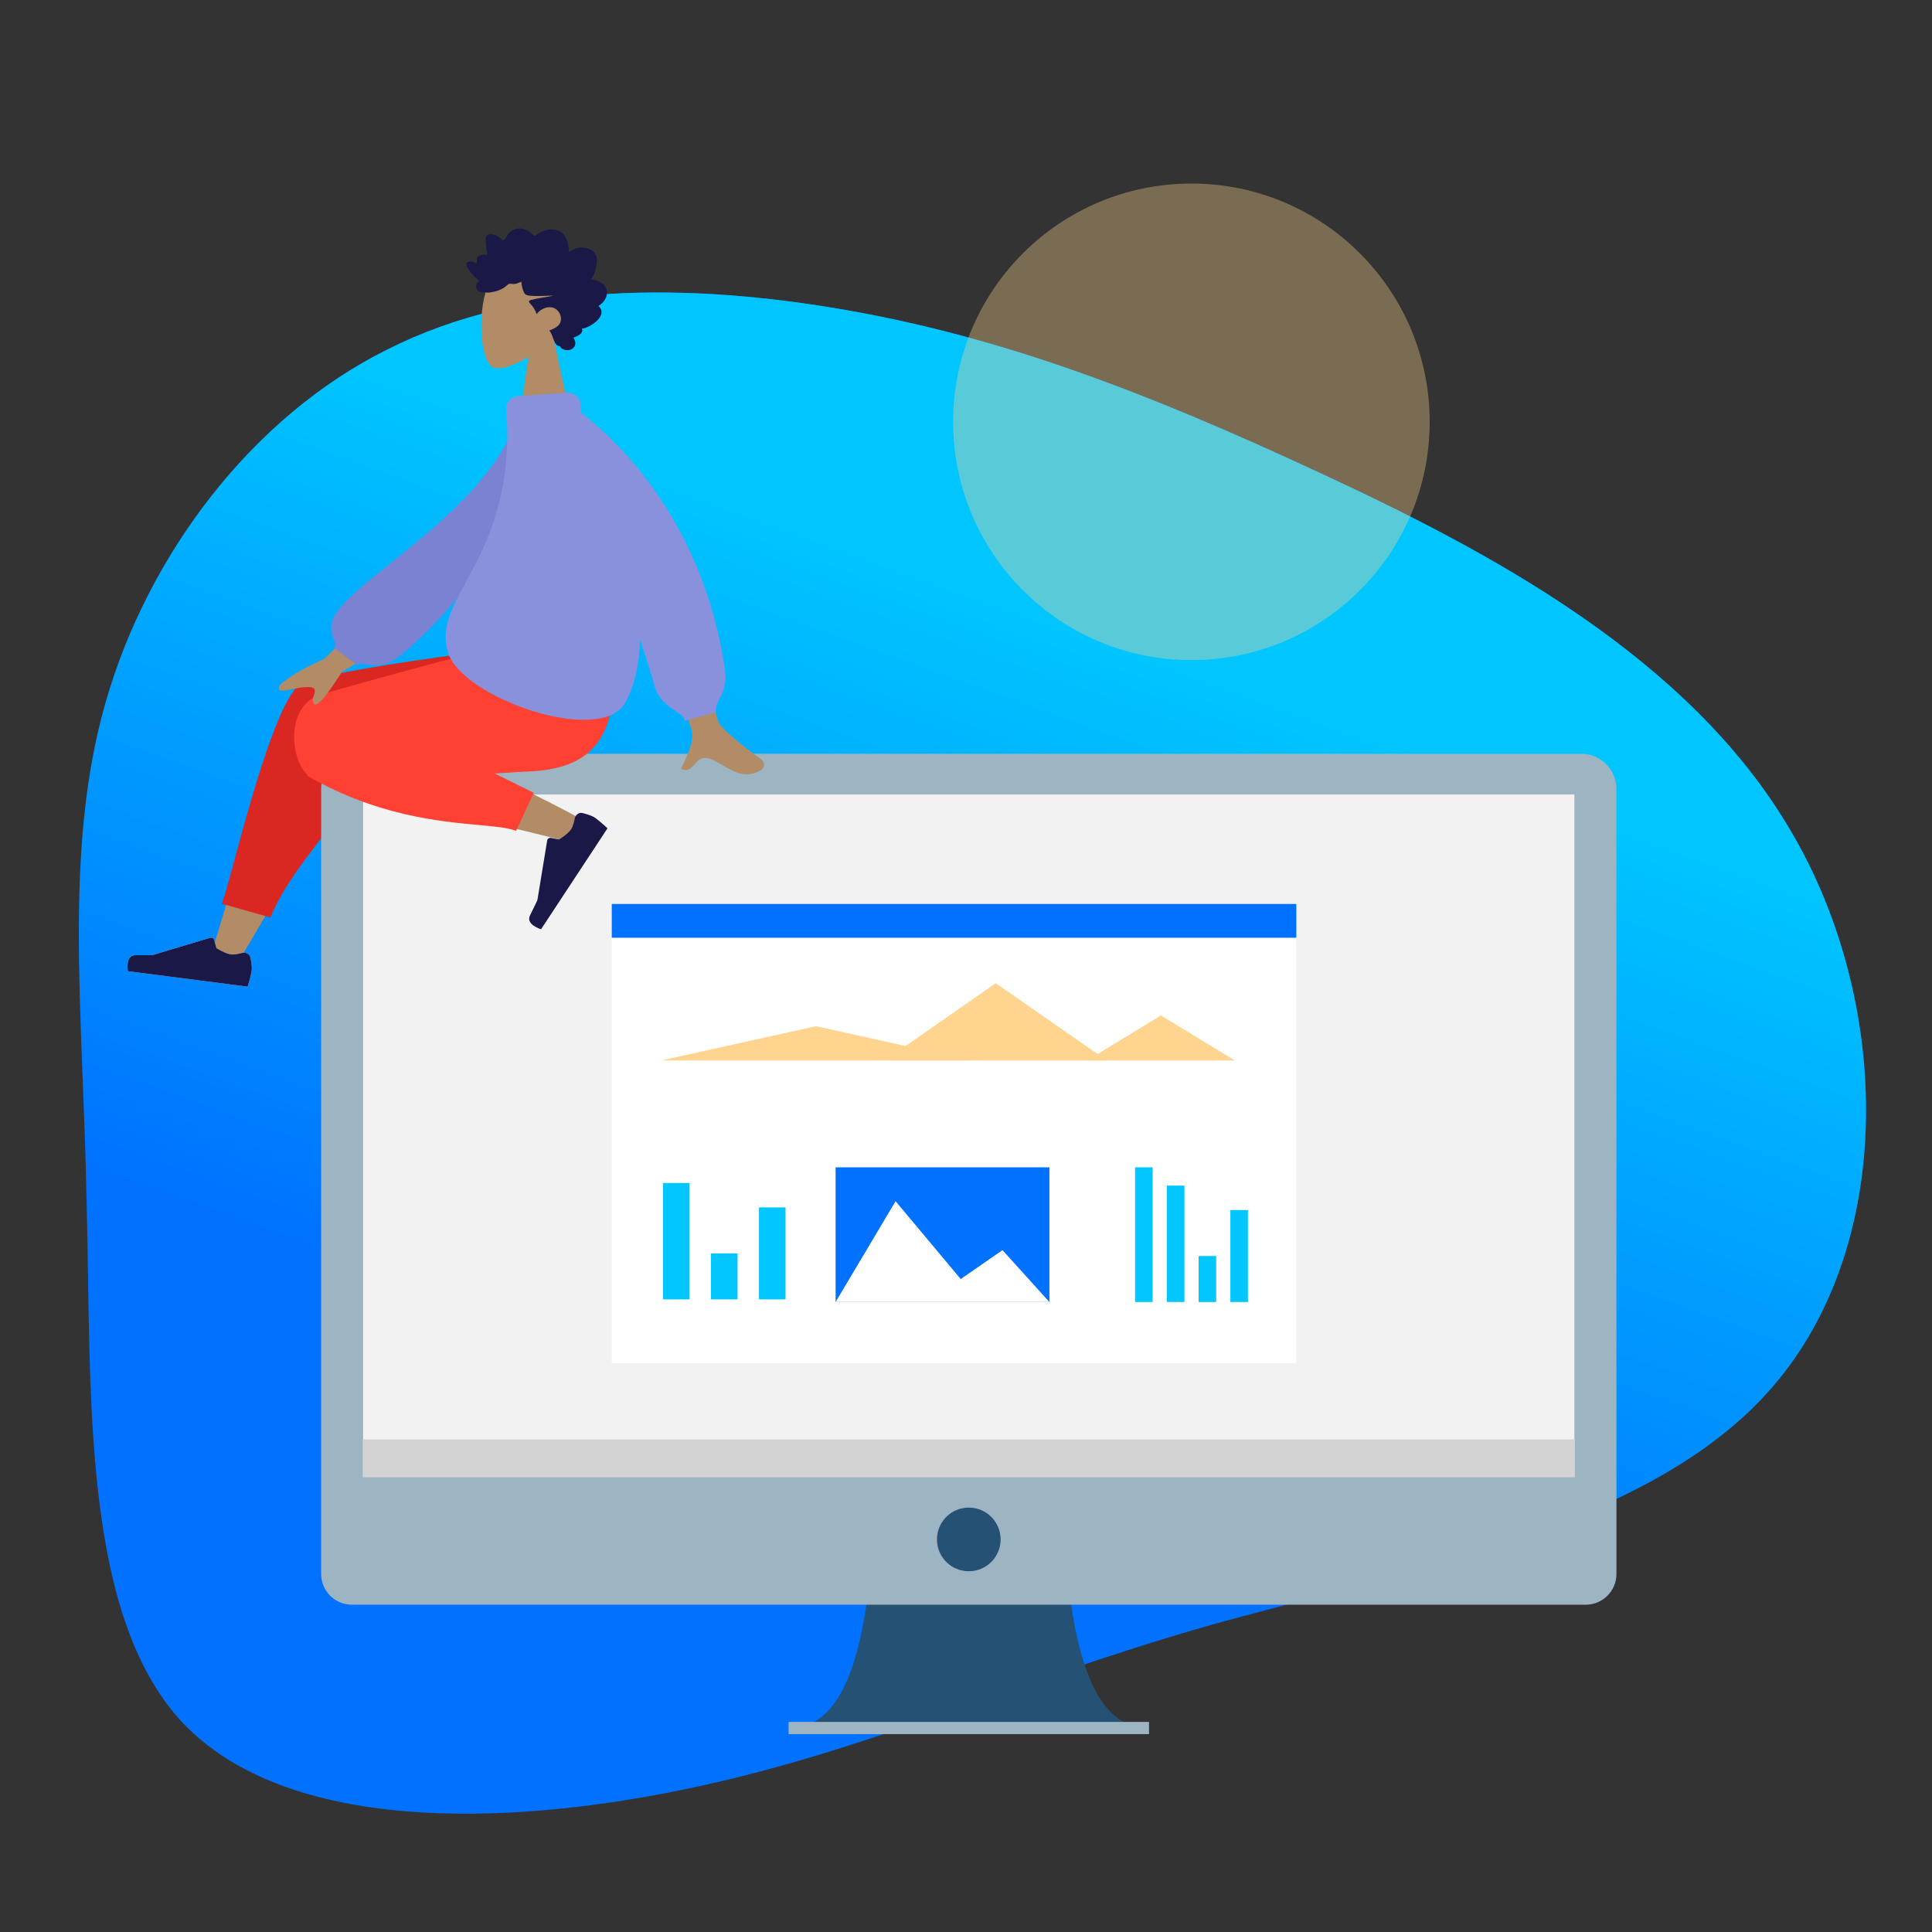 <svg width="600" height="600" viewBox="0 0 600 600" fill="none" xmlns="http://www.w3.org/2000/svg">
<rect x="0" y="0" width="600" height="600" fill="#333333" stroke="none"/>
<g clip-path="url(#clip0)">
<path d="M408.9 146.409C462.317 171.113 524.346 203.896 556.026 257.867C587.742 311.436 588.671 386.56 550.572 430.575C512.876 474.625 435.311 487.896 374.45 505.111C313.15 522.691 268.553 544.214 212.267 555.758C156.384 567.337 89.213 568.973 56.923 535.228C25.037 501.519 28.434 432.464 26.894 373.104C25.756 313.781 19.681 264.151 32.763 218.282C45.845 172.412 78.157 129.497 120.263 108.56C162.406 87.22 214.745 87.894 262.73 96.287C311.118 104.717 355.886 121.743 408.9 146.409Z" fill="#0072FF"/>
<path d="M408.9 146.409C462.317 171.113 524.346 203.896 556.026 257.867C587.742 311.436 588.671 386.56 550.572 430.575C512.876 474.625 435.311 487.896 374.45 505.111C313.15 522.691 268.553 544.214 212.267 555.758C156.384 567.337 89.213 568.973 56.923 535.228C25.037 501.519 28.434 432.464 26.894 373.104C25.756 313.781 19.681 264.151 32.763 218.282C45.845 172.412 78.157 129.497 120.263 108.56C162.406 87.22 214.745 87.894 262.73 96.287C311.118 104.717 355.886 121.743 408.9 146.409Z" fill="url(#paint0_linear)"/>
<circle opacity="0.35" r="74" transform="matrix(-1 0 0 1 370 131)" fill="#FFD48F"/>
<path fill-rule="evenodd" clip-rule="evenodd" d="M73.347 299.682C84.221 282.052 92.44 266.54 96.005 258.255C102.108 244.071 106.978 231.525 108.41 226.79C111.826 215.498 95.157 212.665 92.202 218.115C87.731 226.363 78.2 254.129 65.612 296.301L73.347 299.682Z" fill="#B28B67"/>
<path fill-rule="evenodd" clip-rule="evenodd" d="M83.964 284.933C92.685 263.817 113.526 251.011 116.404 224.745C120.089 212.942 97.526 207.723 92.208 213.353C82.732 223.383 70.942 276.801 68.838 280.643L83.964 284.933Z" fill="#DB2721"/>
<path d="M270.943 451.498H291.202H310.529H330.788C330.788 451.498 325.96 536.422 355.703 536.422H310.529H291.202H246.027C275.779 536.422 270.943 451.498 270.943 451.498Z" fill="#255175"/>
<path d="M110.683 234.098H491.062C497.099 234.098 502 238.982 502 245.027V469.176V471.43V488.813C502 494.075 497.728 498.355 492.459 498.355H109.262C104.017 498.355 99.736 494.075 99.736 488.813V471.43V469.176V245.027C99.737 238.982 104.622 234.098 110.683 234.098Z" fill="#9DB4C3"/>
<path d="M112.774 246.729H488.945V448.689H112.774V246.729Z" fill="#F2F2F2"/>
<path d="M112.644 447.023H489.094V458.786H112.644V447.023Z" fill="#D3D3D3"/>
<path d="M290.981 478.098C290.981 483.555 295.4 487.966 300.865 487.966C306.323 487.966 310.75 483.554 310.75 478.098C310.75 472.608 306.323 468.197 300.865 468.197C295.4 468.197 290.981 472.608 290.981 478.098Z" fill="#255175"/>
<path d="M244.901 534.756H356.84V538.547H244.901V534.756Z" fill="#9DB4C3"/>
<path d="M189.989 291.223H402.586V423.331H189.989V291.223Z" fill="white"/>
<path d="M189.989 280.734H402.586V291.224H189.989V280.734Z" fill="#0072FF"/>
<path d="M360.531 329.325H337.626L349.07 322.332L360.531 315.373L371.993 322.332L383.445 329.325H360.531Z" fill="#FFD48F"/>
<path d="M309.246 329.322H274.798L292.026 317.33L309.246 305.338L326.475 317.33L343.703 329.322H309.246Z" fill="#FFD48F"/>
<path d="M253.412 329.322H205.46L229.444 323.997L253.412 318.703L277.411 323.997L301.371 329.322H253.412Z" fill="#FFD48F"/>
<path d="M382.098 375.787H387.562V404.346H382.098V375.787Z" fill="#01C6FF"/>
<path d="M372.238 390.068H377.695V404.348H372.238V390.068Z" fill="#01C6FF"/>
<path d="M362.371 368.209H367.836V404.348H362.371V368.209Z" fill="#01C6FF"/>
<path d="M235.703 374.973H243.953V403.531H235.703V374.973Z" fill="#01C6FF"/>
<path d="M220.804 389.25H229.055V403.53H220.804V389.25Z" fill="#01C6FF"/>
<path d="M205.902 367.391H214.152V403.531H205.902V367.391Z" fill="#01C6FF"/>
<path d="M352.5 362.523H357.965V404.349H352.5V362.523Z" fill="#01C6FF"/>
<path d="M259.505 362.523H325.902V404.349H259.505V362.523Z" fill="#0072FF"/>
<path d="M325.902 404.348L311.329 388.238L298.364 397.224L278.13 373.045L259.505 404.348H325.902Z" fill="white"/>
<path fill-rule="evenodd" clip-rule="evenodd" d="M179.04 253.586C171.675 249.518 145.735 236.412 132.978 232.006C129.312 230.74 125.755 229.544 122.407 228.446C112.456 225.183 104.797 242.906 114.44 245.587C138.456 252.265 172.678 260.376 175.594 261.167C179.681 262.276 183.669 256.143 179.04 253.586Z" fill="#B28B67"/>
<path fill-rule="evenodd" clip-rule="evenodd" d="M157.141 201.321C157.141 201.321 94.221 208.987 92.317 213.187C90.413 217.388 109.082 225.324 109.082 225.324L161.533 206.617L162.133 201.965L157.141 201.321Z" fill="#DB2721"/>
<path fill-rule="evenodd" clip-rule="evenodd" d="M153.652 240.228C157.592 239.955 161.217 239.724 164.312 239.584C184.304 238.676 191.355 228.947 190.929 205.679L154.909 201.034C148.807 201.965 116.575 210.845 99.83 215.619C88.747 218.779 89.958 235.479 95.358 240.481C95.357 240.745 95.441 240.935 95.622 241.039C116.962 253.291 136.277 255.073 148.681 256.218C153.876 256.697 157.858 257.064 160.269 258.042L165.77 246.212L153.652 240.228Z" fill="#FF4133"/>
<path fill-rule="evenodd" clip-rule="evenodd" d="M178.499 254.169C178.725 253.02 179.822 252.214 180.956 252.507C182.255 252.842 183.815 253.319 184.607 253.841C186.111 254.83 188.667 257.23 188.667 257.23C187.519 258.975 168.028 288.591 168.028 288.591C168.028 288.591 163.183 287.154 164.594 284.308C166.005 281.463 166.891 279.55 166.891 279.55L169.93 261.036C170.021 260.48 170.554 260.109 171.107 260.216L173.659 260.71C173.659 260.71 176.401 259.02 177.404 257.496C177.908 256.73 178.267 255.351 178.499 254.169Z" fill="#191847"/>
<path fill-rule="evenodd" clip-rule="evenodd" d="M75.208 295.931C76.34 295.631 77.545 296.263 77.779 297.41C78.047 298.724 78.302 300.336 78.181 301.277C77.951 303.063 76.914 306.412 76.914 306.412C74.842 306.145 39.679 301.61 39.679 301.61C39.679 301.61 38.847 296.624 42.023 296.645C45.2 296.666 47.308 296.624 47.308 296.624L65.279 291.24C65.819 291.078 66.386 291.394 66.532 291.938L67.207 294.447C67.207 294.447 69.928 296.171 71.738 296.405C72.647 296.522 74.044 296.24 75.208 295.931Z" fill="#E4E4E4"/>
<path fill-rule="evenodd" clip-rule="evenodd" d="M75.208 295.933C76.34 295.632 77.545 296.265 77.779 297.412C78.047 298.726 78.302 300.338 78.181 301.279C77.951 303.065 76.914 306.414 76.914 306.414C74.842 306.147 39.679 301.611 39.679 301.611C39.679 301.611 38.847 296.626 42.023 296.647C45.2 296.667 47.308 296.626 47.308 296.626L65.279 291.241C65.819 291.08 66.386 291.396 66.532 291.94L67.207 294.449C67.207 294.449 69.928 296.173 71.738 296.407C72.647 296.524 74.044 296.242 75.208 295.933Z" fill="#191847"/>
<path fill-rule="evenodd" clip-rule="evenodd" d="M164.073 110.921C159.788 113.51 155.577 114.762 153.601 114.251C148.645 112.97 148.189 94.793 152.024 87.626C155.859 80.46 175.573 77.337 176.567 91.535C176.911 96.463 174.847 100.861 171.798 104.45L177.266 129.999H161.383L164.073 110.921Z" fill="#B28B67"/>
<path fill-rule="evenodd" clip-rule="evenodd" d="M183.491 86.809C184.004 86.299 184.284 85.572 184.526 84.881C184.778 84.164 185.022 83.439 185.189 82.692C185.522 81.2 185.525 79.483 184.463 78.325C183.612 77.395 182.334 76.979 181.155 76.888C180.369 76.828 179.562 76.938 178.809 77.186C178.062 77.433 177.418 77.923 176.693 78.228C176.666 76.62 176.391 74.937 175.577 73.564C174.794 72.243 173.546 71.501 172.124 71.305C170.664 71.104 169.223 71.446 167.917 72.155C167.59 72.332 167.266 72.518 166.956 72.728C166.696 72.904 166.426 73.117 166.121 73.188C165.782 73.268 165.613 73.071 165.393 72.823C165.134 72.532 164.842 72.275 164.534 72.048C163.169 71.042 161.379 70.629 159.798 71.231C159.07 71.509 158.362 71.981 157.868 72.631C157.427 73.21 157.113 74.129 156.505 74.532C156.247 74.704 156.065 74.477 155.83 74.309C155.478 74.057 155.141 73.779 154.784 73.533C154.282 73.189 153.739 72.931 153.158 72.796C152.307 72.599 151.13 72.645 150.887 73.763C150.796 74.183 150.866 74.632 150.895 75.055C150.936 75.636 150.978 76.217 151.028 76.797C151.066 77.237 151.115 77.662 151.198 78.095C151.242 78.325 151.38 78.755 151.282 78.986C151.158 79.275 150.59 79.111 150.347 79.121C149.867 79.141 149.385 79.225 148.941 79.43C148.597 79.59 148.236 79.824 148.09 80.219C148.001 80.462 148.025 80.712 148.067 80.961C148.117 81.261 148.06 81.42 148.022 81.722C147.377 81.404 145.144 80.697 144.863 81.855C144.769 82.241 144.982 82.677 145.145 83.002C145.43 83.572 145.804 84.094 146.186 84.591C146.983 85.628 147.935 86.522 148.959 87.288C147.759 87.822 147.446 89.399 148.484 90.339C148.943 90.754 149.56 90.846 150.138 90.82C150.35 90.81 150.655 90.728 150.822 90.765C150.911 90.785 151.007 90.861 151.131 90.87C151.948 90.926 152.869 90.729 153.667 90.547C155.089 90.224 156.436 89.548 157.535 88.519C157.817 88.256 158.05 88.104 158.43 88.108C158.762 88.111 159.089 88.202 159.421 88.211C160.3 88.233 161.093 87.802 161.91 87.516C161.96 88.621 162.274 89.839 162.725 90.834C163.093 91.645 163.861 91.763 164.616 91.835C167.031 92.062 169.454 91.808 171.871 91.812C169.531 92.342 167.113 92.561 164.793 93.184C163.745 93.467 164.546 94.175 164.994 94.666C165.732 95.475 166.281 96.477 166.662 97.532C167.806 96.036 169.83 95.051 171.623 95.51C173.603 96.018 174.998 98.704 173.732 100.634C172.996 101.755 171.668 102.188 170.563 102.669C171.425 103.568 171.634 104.895 172.153 106.013C172.408 106.564 172.768 107.187 173.34 107.379C173.552 107.45 173.8 107.456 173.967 107.629C174.174 107.844 174.223 108.083 174.487 108.267C175.542 109.002 177.189 108.946 178.123 107.987C178.968 107.119 178.748 105.747 178.043 104.867C179.166 104.398 181.213 103.794 180.767 102.039C183.201 101.877 189.112 97.918 185.845 95.026C187.638 94.01 189.285 91.526 188.133 89.338C187.247 87.652 185.184 86.898 183.491 86.809Z" fill="#191847"/>
<path fill-rule="evenodd" clip-rule="evenodd" d="M223.18 224.405C221.234 220.463 211.511 169.727 211.511 169.727L196.97 169.781C196.97 169.781 213.582 223.526 214.607 226.061C215.937 229.354 213.677 234.139 212.144 237.383C211.907 237.885 211.687 238.35 211.501 238.767C213.628 239.717 214.65 238.569 215.727 237.358C216.943 235.99 218.23 234.543 221.261 235.95C222.431 236.494 223.539 237.137 224.622 237.766C228.36 239.936 231.795 241.929 236.467 239.05C237.208 238.594 238.019 236.876 236.058 235.533C231.172 232.187 224.131 226.332 223.18 224.405ZM100.711 204.636L119.523 186.311L125.771 197.106L106.209 208.623C101.304 216.338 98.424 219.672 97.567 218.624C96.845 217.74 97.176 216.771 97.481 215.879C97.718 215.184 97.94 214.536 97.636 214.01C96.94 212.808 93.013 213.496 89.314 214.308C85.615 215.12 86.471 213.306 87.257 212.359C90.753 209.542 95.238 206.967 100.711 204.636Z" fill="#B28B67"/>
<path fill-rule="evenodd" clip-rule="evenodd" d="M167.203 128.536L161.461 127.553C152.415 159.482 105.939 181.247 103.085 193.183C102.039 197.56 105.194 199.773 103.564 201.106L111.028 206.562C112.292 205.09 114.989 207.783 120.622 205.899C126.254 204.015 167.203 166.344 167.203 128.536Z" fill="#7A82D1"/>
<path fill-rule="evenodd" clip-rule="evenodd" d="M176.075 121.963C178.279 121.809 180.191 123.471 180.345 125.675L180.523 128.214C191.329 136.518 218.114 161.333 225.093 207.527C225.826 212.38 224.501 214.979 223.441 217.056C222.716 218.476 222.116 219.652 222.386 221.138L212.617 223.831C212.617 222.733 211.386 221.899 209.798 220.822C207.489 219.257 204.424 217.179 203.291 213.038C202.217 209.113 200.644 204.21 198.765 198.756C198.587 205.979 197.215 212.622 194.227 218.124C186.771 231.851 143.686 216.797 139.185 202.794C136.783 195.321 140.191 189.048 144.699 180.75C150.42 170.219 157.913 156.426 157.544 132.783L157.159 127.294C157.005 125.09 158.666 123.179 160.87 123.025L176.075 121.963Z" fill="#8991DC"/>
</g>
<defs>
<linearGradient id="paint0_linear" x1="299.246" y1="180" x2="197.746" y2="461" gradientUnits="userSpaceOnUse">
<stop stop-color="#00C6FF"/>
<stop offset="0.882" stop-color="#00C6FF" stop-opacity="0"/>
</linearGradient>
<clipPath id="clip0">
<rect width="600" height="600" fill="white" transform="matrix(-1 0 0 1 600 0)"/>
</clipPath>
</defs>
</svg>
